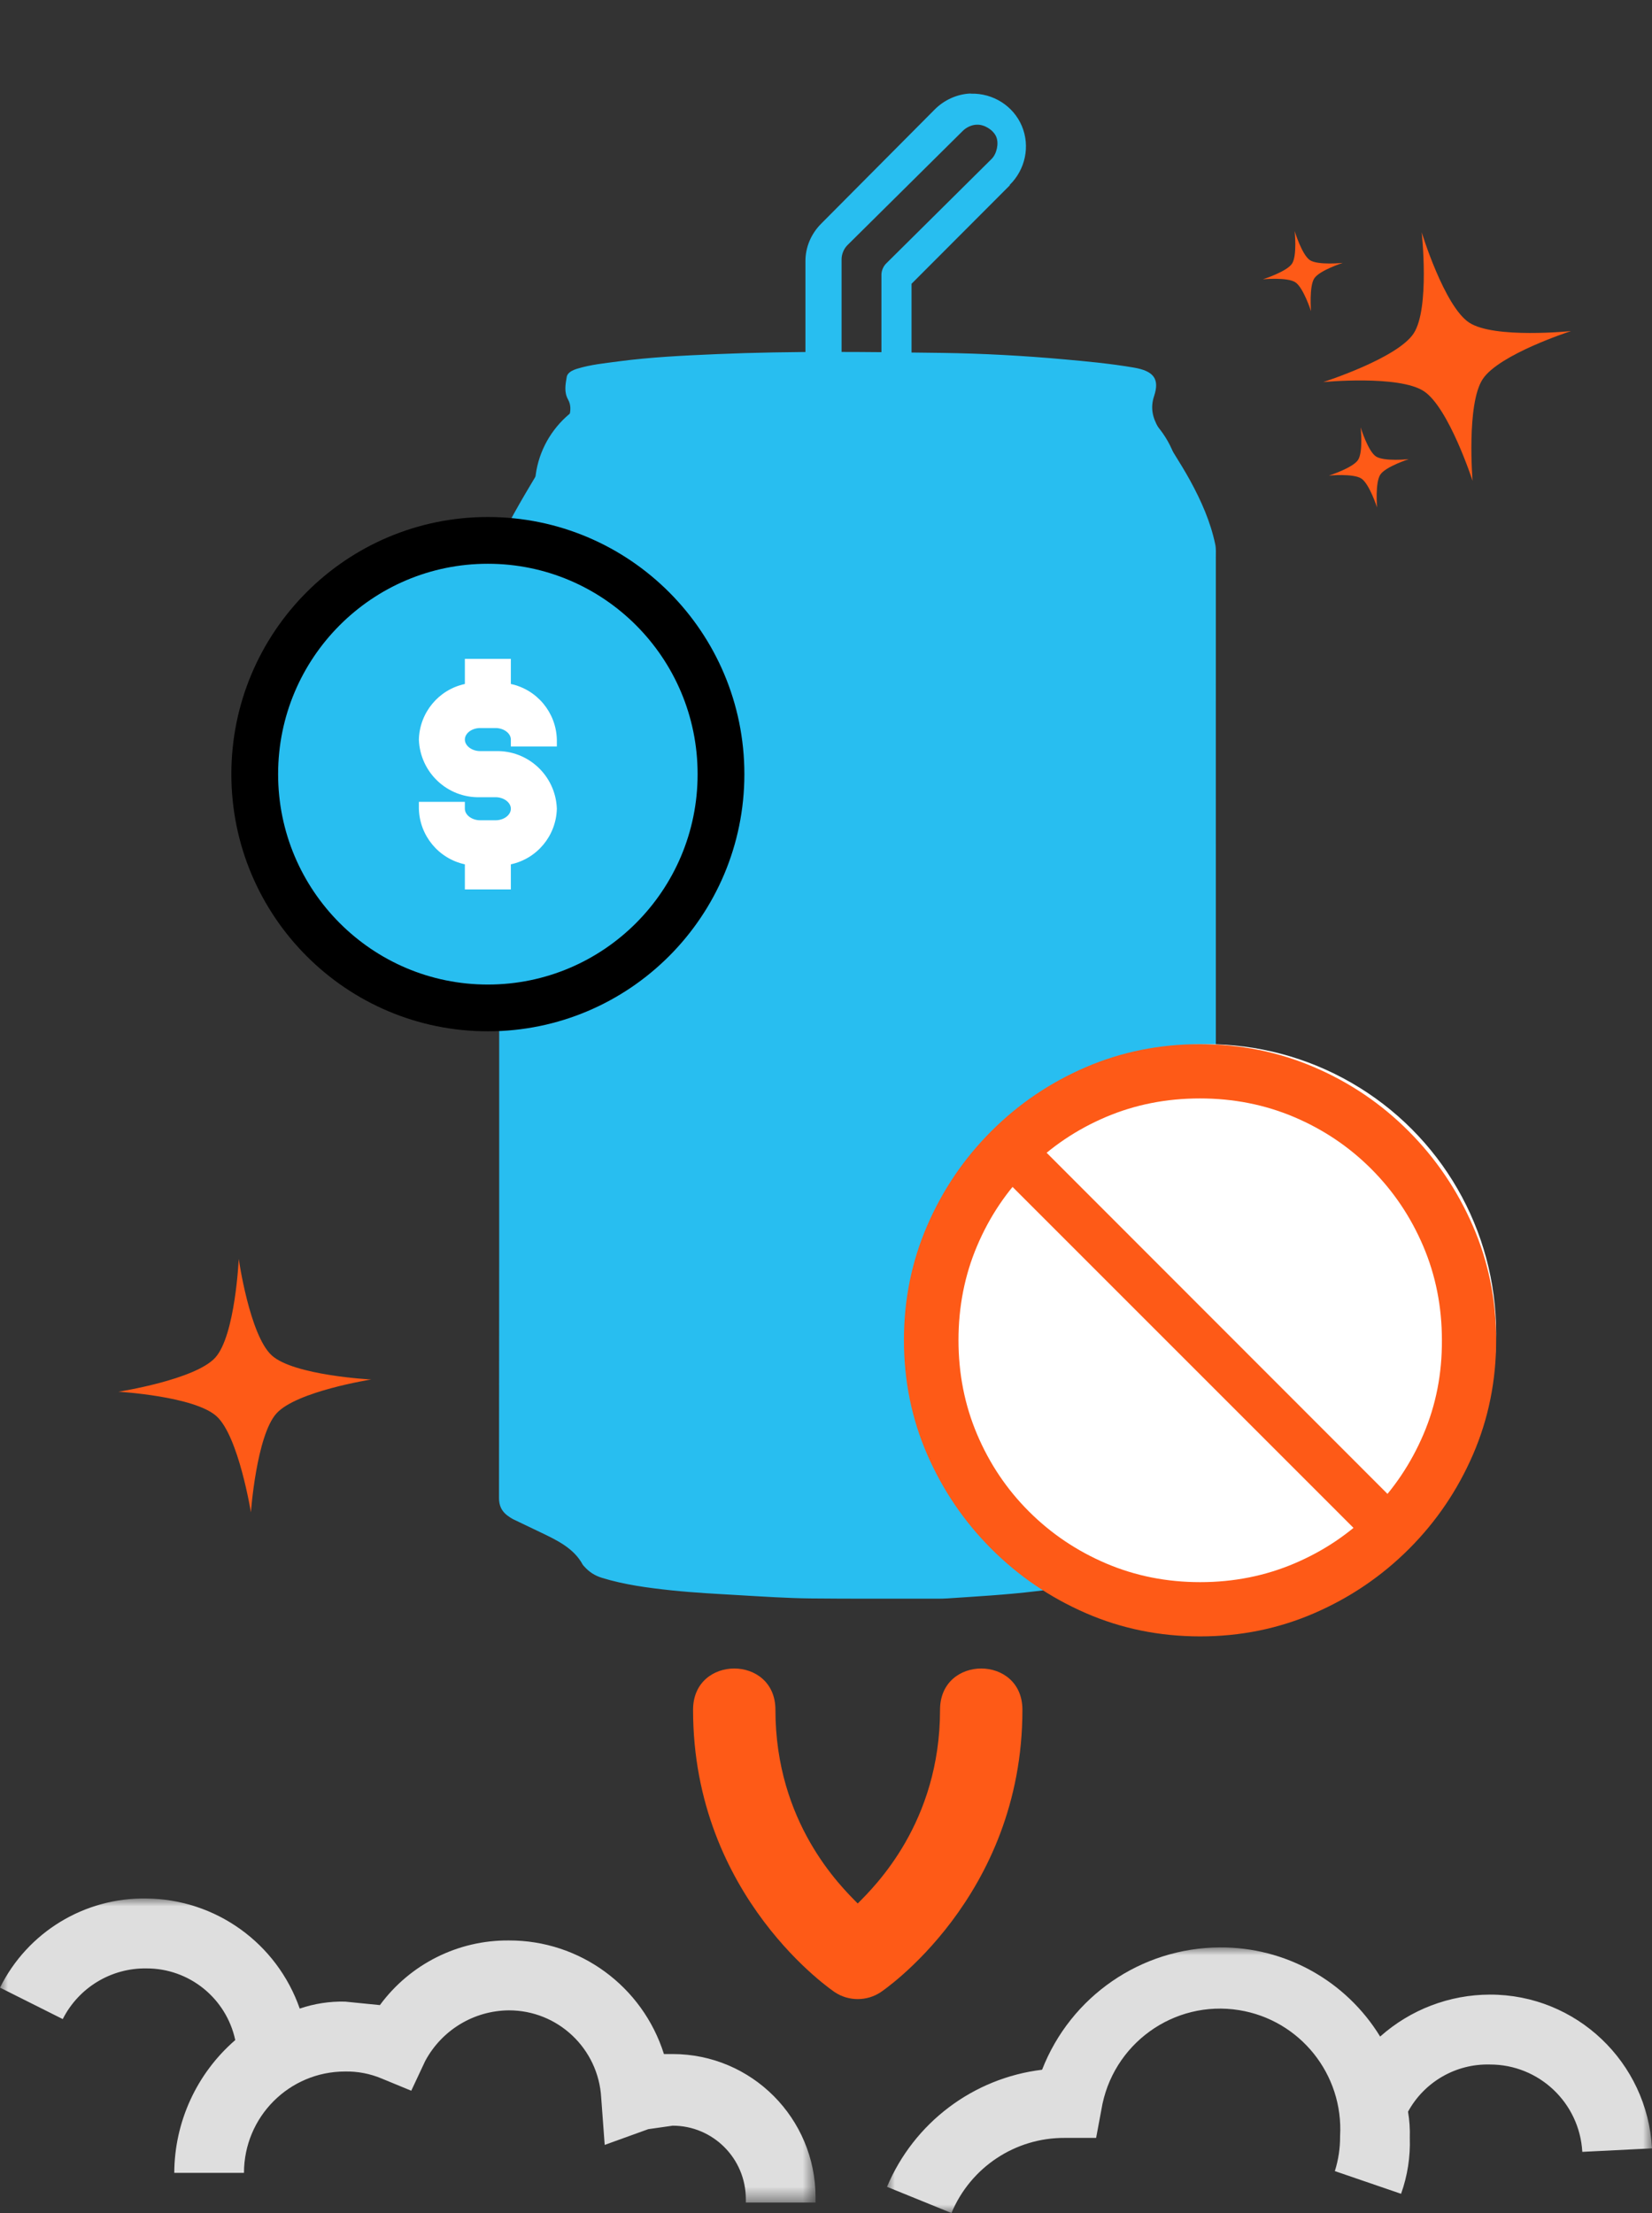 <?xml version="1.0" encoding="UTF-8"?>
<svg width="106px" height="142px" viewBox="0 0 106 142" version="1.1" xmlns="http://www.w3.org/2000/svg" xmlns:xlink="http://www.w3.org/1999/xlink">
    <rect x="0" y="0" width="106" height="142" fill="#333333" stroke="none"/>
    <title>Group 7</title>
    <defs>
        <polygon id="path-1" points="0 0 49.567 0 49.567 104.263 0 104.263"></polygon>
        <polygon id="path-3" points="0 0 52.33 0 52.33 19.51 0 19.51"></polygon>
        <polygon id="path-5" points="0 0 49.086 0 49.086 17.043 0 17.043"></polygon>
    </defs>
    <g id="12.1-My-Visit---Empty-State" stroke="none" stroke-width="1" fill="none" fill-rule="evenodd">
        <g id="02_PSR-My-Visit_Empty-State_Collapsed" transform="translate(-161, -566)">
            <g id="Group-8" transform="translate(22, 566)">
                <g id="Group-7" transform="translate(139, 0)">
                    <g id="Group-20">
                        <g id="Group-3" transform="translate(30.216, 0)">
                            <mask id="mask-2" fill="white">
                                <use xlink:href="#path-1"></use>
                            </mask>
                            <g id="Clip-2"></g>
                            <path d="M42.784,94 C42.127,95.159 40.733,96 39.188,96 L26.433,96 L23.103,96 L10.348,96 C8.813,96 7.447,95.174 6.784,94.028 C7.537,94.298 8.349,94.423 9.215,94.423 L40.32,94.423 C41.202,94.423 42.021,94.279 42.784,94 Z M4.784,68 L18.784,68 L18.784,92 L8.812,92 C8.185,92 7.613,91.885 7.091,91.631 C6.913,91.544 6.733,91.442 6.571,91.33 C6.527,91.299 6.485,91.262 6.441,91.229 C6.374,91.178 6.31,91.116 6.247,91.061 C6.061,90.902 5.882,90.718 5.727,90.525 C5.706,90.502 5.685,90.479 5.662,90.459 C5.652,90.446 5.639,90.437 5.63,90.425 C5.619,90.414 5.608,90.403 5.597,90.392 C5.087,89.692 4.784,88.801 4.784,87.845 L4.784,68.001 L4.784,68 Z M4.784,66 L27.784,66 L27.784,54 L4.784,54 L4.784,66 Z M30.784,31 L40.714,31 L40.747,31 C40.997,31.002 41.227,31.056 41.463,31.101 C41.485,31.106 41.508,31.097 41.529,31.101 C41.57,31.11 41.617,31.125 41.659,31.135 C41.682,31.14 41.701,31.162 41.724,31.168 C41.988,31.237 42.233,31.317 42.473,31.438 C42.702,31.551 42.921,31.689 43.124,31.842 C43.155,31.866 43.192,31.885 43.222,31.91 C43.257,31.938 43.284,31.981 43.319,32.01 C43.48,32.151 43.636,32.283 43.775,32.449 C43.796,32.472 43.82,32.491 43.84,32.515 C43.855,32.535 43.857,32.564 43.873,32.583 C43.903,32.619 43.935,32.652 43.97,32.684 C44.481,33.387 44.784,34.249 44.784,35.21 L44.784,87.823 C44.784,88.749 44.513,89.625 44.035,90.316 C43.986,90.367 43.943,90.424 43.905,90.485 C43.891,90.503 43.854,90.5 43.84,90.518 C43.684,90.712 43.505,90.896 43.319,91.057 C43.284,91.087 43.257,91.129 43.222,91.158 C42.993,91.341 42.737,91.5 42.473,91.629 C41.949,91.885 41.376,92 40.747,92 L30.784,92 L30.784,67.209 C30.831,67.08 30.853,66.943 30.85,66.805 L30.85,52.86 C30.846,52.745 30.824,52.631 30.784,52.524 L30.784,31 Z M8.812,31 L18.784,31 L18.784,52 L4.784,52 L4.784,35.254 C4.784,34.237 5.108,33.326 5.662,32.6 C5.684,32.578 5.705,32.555 5.726,32.531 C5.746,32.506 5.771,32.488 5.792,32.464 C5.93,32.296 6.086,32.163 6.246,32.021 C6.311,31.963 6.373,31.904 6.441,31.851 C6.643,31.696 6.861,31.557 7.091,31.442 C7.33,31.32 7.573,31.24 7.838,31.17 C7.862,31.163 7.879,31.142 7.903,31.136 C7.946,31.125 7.989,31.111 8.033,31.102 C8.052,31.098 8.077,31.107 8.098,31.102 C8.333,31.057 8.563,31.002 8.812,31 Z M10.371,28 L23.091,28 L26.412,28 L27.143,28 L39.132,28 C40.691,28 42.139,28.836 42.784,30 C42.59,29.928 42.39,29.889 42.187,29.834 C42.163,29.827 42.144,29.812 42.12,29.805 C41.947,29.76 41.768,29.727 41.589,29.694 C41.18,29.62 40.761,29.559 40.327,29.556 C40.316,29.556 40.305,29.556 40.293,29.556 L40.26,29.556 L29.235,29.556 C29.18,29.543 29.125,29.533 29.069,29.528 L20.467,29.528 C20.39,29.521 20.312,29.521 20.234,29.528 C20.201,29.536 20.167,29.545 20.134,29.556 L9.209,29.556 C9.198,29.556 9.187,29.556 9.176,29.556 C8.321,29.564 7.526,29.732 6.784,30 C7.433,28.843 8.817,28 10.371,28 Z M32.443,8.001 C32.454,8.001 32.466,8.001 32.477,8.001 C32.946,7.984 33.519,8.338 33.704,8.77 C33.891,9.203 33.738,9.885 33.398,10.21 L26.682,16.87 C26.477,17.059 26.352,17.329 26.341,17.605 L26.341,25 L23.784,25 L23.784,16.635 C23.783,16.312 23.93,15.958 24.159,15.731 L31.556,8.403 C31.778,8.177 32.128,8.01 32.442,8.002 L32.443,8.001 Z M32.062,6 C31.192,6.033 30.356,6.42 29.747,7.037 L22.47,14.357 C21.83,15.001 21.462,15.857 21.464,16.764 L21.464,25.12 L10.262,25.12 C7.08,25.12 4.391,27.6 4.125,30.769 C4.114,30.769 4.102,30.769 4.092,30.769 L4.058,31.672 C3.259,32.742 2.784,34.036 2.784,35.459 L2.784,87.671 C2.784,89.094 3.258,90.425 4.058,91.483 L4.092,92.318 C4.103,92.318 4.114,92.318 4.126,92.318 C4.391,95.487 7.08,98 10.262,98 L23.107,98 L26.461,98 L39.306,98 C42.487,98 45.211,95.487 45.476,92.318 L45.544,91.448 C46.327,90.398 46.784,89.077 46.784,87.671 L46.784,35.459 C46.784,34.063 46.318,32.796 45.544,31.748 L45.476,30.779 C45.211,27.609 42.487,25.13 39.306,25.13 L28.272,25.13 L28.272,18.21 L34.577,11.893 L34.577,11.86 C35.576,10.874 35.896,9.375 35.349,8.083 C34.803,6.792 33.5,5.975 32.096,6.01 C32.084,6.01 32.073,6.01 32.063,6.01 L32.062,6 Z" id="Fill-1" fill="#28BEF0" mask="url(#mask-2)"></path>
                            <path d="M1.814,66.031 C1.813,56.218 1.822,46.404 1.803,36.591 C1.801,35.313 2.11,34.133 2.739,32.996 C3.738,31.192 4.85,29.442 5.886,27.656 C6.061,27.353 6.219,27.047 6.309,26.711 C6.409,26.339 6.425,25.977 6.231,25.63 C5.97,25.161 6.066,24.67 6.146,24.197 C6.197,23.892 6.531,23.747 6.85,23.65 C7.689,23.397 8.564,23.308 9.434,23.193 C11.541,22.913 13.664,22.813 15.788,22.722 C20.597,22.516 25.409,22.579 30.217,22.644 C32.838,22.68 35.463,22.823 38.077,23.059 C39.569,23.193 41.056,23.334 42.528,23.585 C43.806,23.804 44.205,24.304 43.835,25.42 C43.591,26.157 43.733,26.781 44.104,27.432 C44.756,28.576 45.51,29.67 46.142,30.822 C46.862,32.135 47.46,33.491 47.761,34.936 C47.818,35.21 47.797,35.498 47.797,35.779 C47.799,54.22 47.798,72.66 47.798,91.1 C47.798,92.53 47.812,93.96 47.794,95.39 C47.783,96.348 47.296,97.104 46.444,97.671 C45.822,98.085 45.143,98.408 44.423,98.667 C44.172,98.757 43.935,98.878 43.69,98.984 C43.243,99.176 42.931,99.465 42.731,99.887 C42.292,100.812 41.446,101.314 40.384,101.522 C39.015,101.791 37.623,101.937 36.236,102.104 C34.364,102.33 32.479,102.435 30.597,102.561 C30.176,102.589 29.751,102.58 29.327,102.58 C26.818,102.578 24.309,102.59 21.801,102.564 C20.271,102.548 18.745,102.444 17.218,102.356 C15.768,102.271 14.317,102.198 12.873,102.046 C11.362,101.886 9.862,101.688 8.413,101.244 C7.938,101.099 7.573,100.854 7.271,100.511 C7.237,100.473 7.196,100.438 7.173,100.395 C6.607,99.345 5.532,98.831 4.455,98.317 C3.89,98.047 3.326,97.775 2.76,97.506 C2.616,97.437 2.487,97.352 2.36,97.259 C1.955,96.959 1.803,96.597 1.803,96.114 C1.817,86.086 1.814,76.059 1.814,66.031" id="Fill-1" fill="#28BEF0" mask="url(#mask-2)"></path>
                        </g>
                        <path d="M87.305,27.42 C87.305,27.42 87.478,28.996 87.138,29.513 C86.799,30.029 85.269,30.516 85.269,30.516 C85.269,30.516 86.837,30.366 87.352,30.707 C87.866,31.046 88.357,32.559 88.357,32.559 C88.357,32.559 88.227,30.972 88.566,30.456 C88.906,29.941 90.393,29.462 90.393,29.462 C90.393,29.462 88.801,29.627 88.286,29.287 C87.771,28.946 87.305,27.42 87.305,27.42 Z M91.222,14.904 C91.222,14.904 91.758,19.795 90.704,21.398 C89.651,22.999 84.902,24.516 84.902,24.516 C84.902,24.516 89.768,24.047 91.366,25.104 C92.963,26.16 94.487,30.853 94.487,30.853 C94.487,30.853 94.082,25.929 95.136,24.328 C96.189,22.725 100.807,21.243 100.807,21.243 C100.807,21.243 95.861,21.753 94.264,20.697 C92.666,19.64 91.222,14.904 91.222,14.904 Z M83.07,14.826 C83.07,14.826 83.242,16.402 82.902,16.918 C82.564,17.434 81.033,17.922 81.033,17.922 C81.033,17.922 82.601,17.772 83.116,18.113 C83.631,18.452 84.121,19.965 84.121,19.965 C84.121,19.965 83.992,18.378 84.33,17.862 C84.67,17.346 86.158,16.868 86.158,16.868 C86.158,16.868 84.565,17.032 84.05,16.693 C83.536,16.352 83.07,14.826 83.07,14.826 Z" id="Fill-4" fill="#FE5A17"></path>
                        <path d="M15.318,80.777 C15.318,80.777 15.098,85.693 13.812,87.113 C12.524,88.534 7.6,89.3 7.6,89.3 C7.6,89.3 12.481,89.586 13.898,90.877 C15.313,92.167 16.099,97.039 16.099,97.039 C16.099,97.039 16.454,92.112 17.741,90.691 C19.027,89.271 23.818,88.516 23.818,88.516 C23.818,88.516 18.853,88.259 17.436,86.969 C16.019,85.679 15.318,80.777 15.318,80.777 Z" id="Fill-6" fill="#FE5A17"></path>
                        <path d="M46.262,49.674 C46.262,57.958 39.565,64.674 31.303,64.674 C23.042,64.674 16.345,57.958 16.345,49.674 C16.345,41.389 23.042,34.674 31.303,34.674 C39.565,34.674 46.262,41.389 46.262,49.674" id="Fill-8" stroke="#000000" stroke-width="3" fill="#28BEF0"></path>
                        <path d="M29.828,55.46 L29.828,57.071 L32.779,57.071 L32.779,55.46 C34.466,55.096 35.686,53.622 35.73,51.893 C35.657,49.784 33.898,48.132 31.795,48.195 L30.812,48.195 C30.278,48.195 29.828,47.855 29.828,47.454 C29.828,47.054 30.271,46.715 30.812,46.715 L31.795,46.715 C32.33,46.715 32.779,47.054 32.779,47.454 L32.779,47.899 L35.73,47.899 L35.73,47.454 C35.686,45.725 34.466,44.251 32.779,43.888 L32.779,42.276 L29.828,42.276 L29.828,43.888 C28.142,44.251 26.922,45.725 26.877,47.454 C26.951,49.563 28.709,51.217 30.812,51.153 L31.795,51.153 C32.33,51.153 32.779,51.492 32.779,51.893 C32.779,52.293 32.337,52.633 31.795,52.633 L30.812,52.633 C30.278,52.633 29.828,52.293 29.828,51.893 L29.828,51.45 L26.877,51.45 L26.877,51.893 C26.922,53.622 28.142,55.096 29.828,55.46" id="Fill-10" fill="#FFFFFF"></path>
                        <path d="M47.112,107.06 C45.791,107.06 44.47,107.942 44.47,109.71 C44.47,121.782 53.56,127.827 53.56,127.827 C54.006,128.126 54.523,128.272 55.036,128.272 C55.55,128.272 56.067,128.126 56.512,127.827 C56.512,127.827 65.603,121.782 65.603,109.71 C65.603,107.942 64.282,107.06 62.959,107.06 C61.638,107.06 60.317,107.942 60.317,109.71 C60.317,116.956 56.131,121.034 55.036,122.138 C53.941,121.034 49.755,116.956 49.755,109.71 C49.755,107.942 48.434,107.06 47.112,107.06" id="Fill-12" fill="#FE5A17"></path>
                        <g id="Group-16" transform="translate(0, 121.817)">
                            <mask id="mask-4" fill="white">
                                <use xlink:href="#path-3"></use>
                            </mask>
                            <g id="Clip-15"></g>
                            <path d="M11.182,17.605 L15.655,17.605 C15.655,14.013 18.557,11.102 22.139,11.102 L22.139,11.102 C22.945,11.086 23.744,11.239 24.487,11.551 L26.388,12.335 L27.282,10.429 C28.345,8.444 30.403,7.196 32.65,7.178 C35.796,7.172 38.398,9.634 38.576,12.784 L38.8,15.811 L41.595,14.802 L43.161,14.578 C45.754,14.578 47.856,16.686 47.856,19.286 L47.856,19.51 L52.33,19.51 L52.33,19.175 C52.33,14.097 48.224,9.981 43.161,9.981 L42.601,9.981 C41.231,5.63 37.199,2.677 32.65,2.693 C29.388,2.666 26.312,4.208 24.376,6.841 L22.139,6.617 C21.152,6.594 20.168,6.745 19.232,7.065 C17.769,2.864 13.83,0.037 9.392,0.002 C5.423,-0.069 1.769,2.157 -0,5.72 L4.026,7.738 C5.05,5.716 7.132,4.455 9.392,4.487 C12.137,4.477 14.515,6.394 15.095,9.084 C12.624,11.223 11.196,14.33 11.182,17.605" id="Fill-14" fill="#DEDEDE" mask="url(#mask-4)"></path>
                        </g>
                        <g id="Group-19" transform="translate(56.914, 124.957)">
                            <mask id="mask-6" fill="white">
                                <use xlink:href="#path-5"></use>
                            </mask>
                            <g id="Clip-18"></g>
                            <path d="M38.688,7.513 C41.833,7.508 44.436,9.969 44.614,13.118 L49.086,12.894 C48.789,7.356 44.22,3.02 38.688,3.027 C36.091,3.031 33.585,3.989 31.643,5.719 C29.45,2.138 25.548,-0.031 21.356,0 C16.309,0.022 11.787,3.134 9.951,7.848 C5.531,8.382 1.732,11.249 0,15.361 L4.137,17.043 C5.361,14.107 8.232,12.203 11.405,12.222 L13.418,12.222 L13.753,10.428 C14.434,6.21 18.394,3.344 22.601,4.026 C26.505,4.659 29.3,8.15 29.072,12.11 C29.079,12.87 28.965,13.627 28.736,14.352 L32.985,15.809 C33.396,14.66 33.586,13.442 33.545,12.222 C33.563,11.659 33.526,11.095 33.432,10.54 C34.479,8.623 36.508,7.454 38.688,7.513" id="Fill-17" fill="#DEDEDE" mask="url(#mask-6)"></path>
                        </g>
                    </g>
                    <g id="no-sign" transform="translate(58, 67)">
                        <circle id="Oval" fill="#FFFFFF" cx="19.452" cy="18.548" r="18.548"></circle>
                        <g id="􀍼" fill="#FE5A17" fill-rule="nonzero">
                            <path d="M30.294,32.485 L32.465,30.294 L7.764,5.574 L5.574,7.764 L30.294,32.485 Z M19.01,38 C21.604,38 24.049,37.501 26.344,36.504 C28.639,35.506 30.659,34.134 32.407,32.387 C34.154,30.64 35.523,28.622 36.514,26.334 C37.505,24.046 38,21.598 38,18.99 C38,16.396 37.501,13.951 36.504,11.656 C35.506,9.361 34.134,7.337 32.387,5.584 C30.64,3.83 28.619,2.461 26.324,1.477 C24.03,0.492 21.585,0 18.99,0 C16.396,0 13.954,0.492 11.666,1.477 C9.378,2.461 7.357,3.83 5.603,5.584 C3.85,7.337 2.477,9.361 1.486,11.656 C0.495,13.951 0,16.396 0,18.99 C0,21.598 0.499,24.046 1.496,26.334 C2.494,28.622 3.866,30.64 5.613,32.387 C7.36,34.134 9.378,35.506 11.666,36.504 C13.954,37.501 16.402,38 19.01,38 Z M19.01,34.519 C16.858,34.519 14.844,34.118 12.967,33.316 C11.089,32.514 9.44,31.403 8.019,29.981 C6.597,28.56 5.489,26.911 4.694,25.033 C3.898,23.156 3.501,21.142 3.501,18.99 C3.501,16.839 3.898,14.824 4.694,12.947 C5.489,11.069 6.597,9.42 8.019,7.999 C9.44,6.578 11.086,5.47 12.957,4.674 C14.828,3.879 16.839,3.481 18.99,3.481 C21.142,3.481 23.156,3.879 25.033,4.674 C26.911,5.47 28.56,6.578 29.981,7.999 C31.403,9.42 32.514,11.069 33.316,12.947 C34.118,14.824 34.519,16.839 34.519,18.99 C34.532,21.142 34.137,23.156 33.336,25.033 C32.534,26.911 31.425,28.56 30.011,29.981 C28.596,31.403 26.947,32.514 25.063,33.316 C23.179,34.118 21.161,34.519 19.01,34.519 Z" id="Shape"></path>
                        </g>
                    </g>
                </g>
            </g>
        </g>
    </g>
</svg>